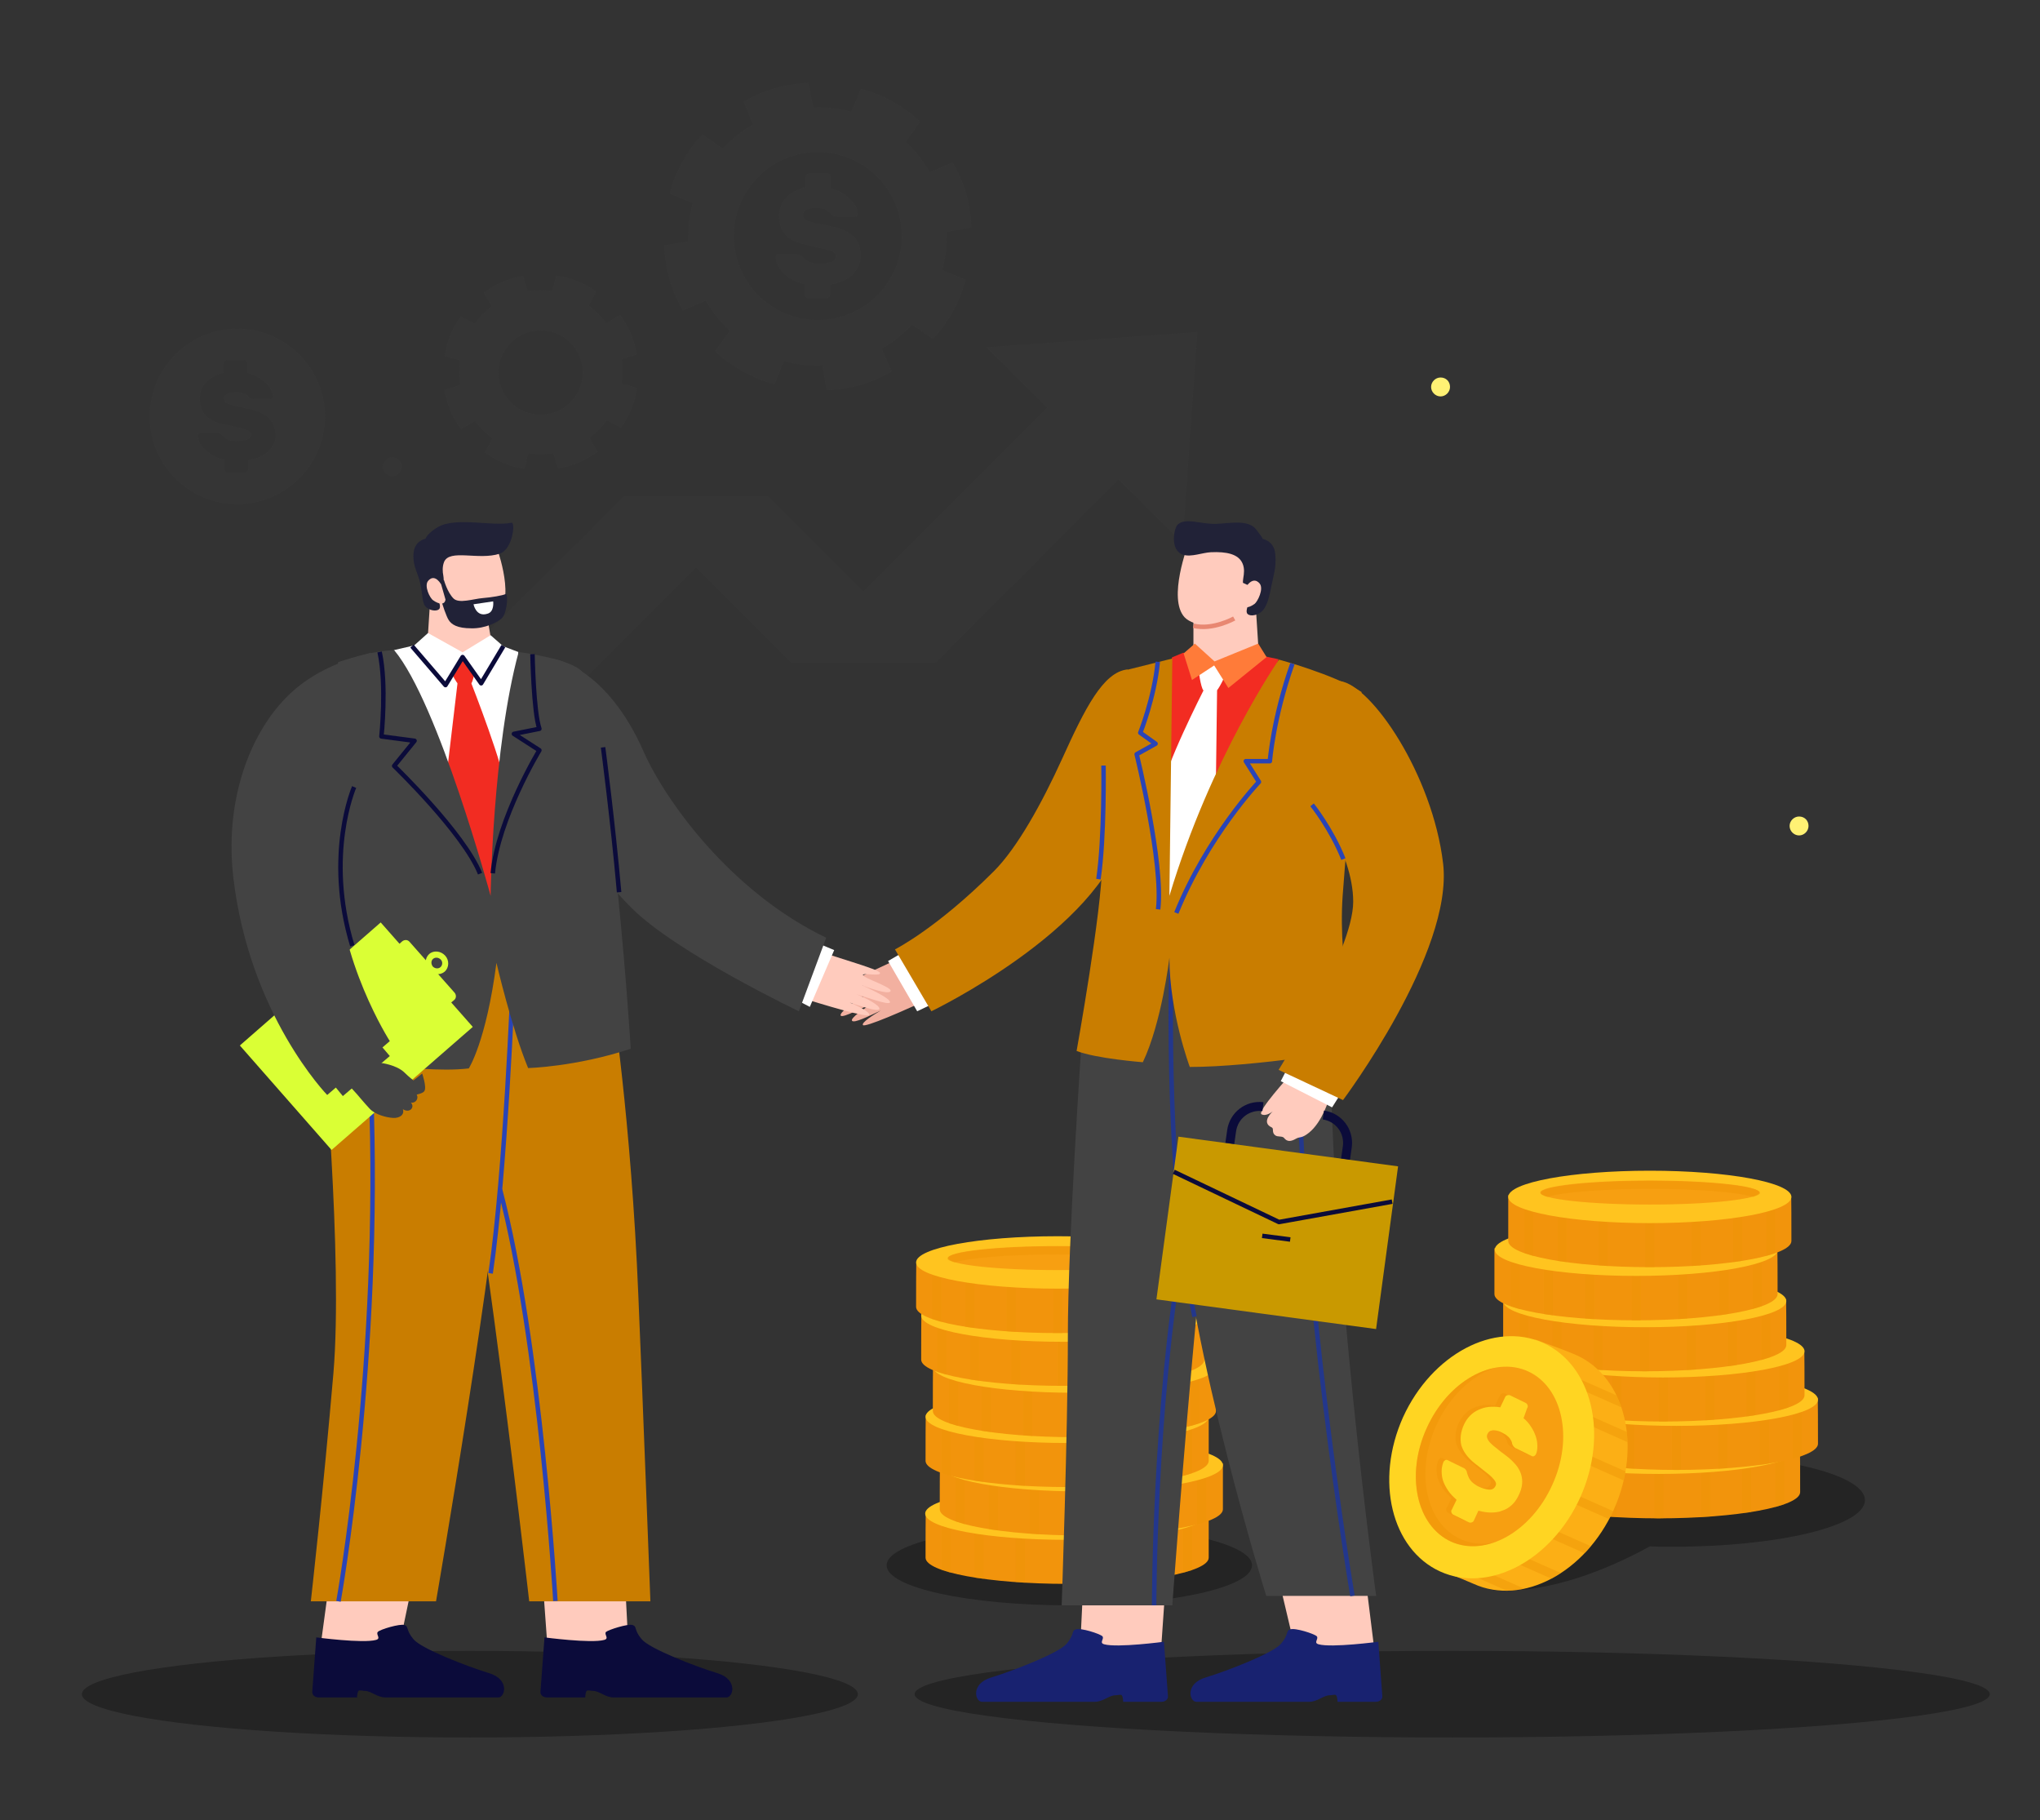 <?xml version="1.0" encoding="utf-8"?>
<!-- Generator: Adobe Illustrator 26.0.1, SVG Export Plug-In . SVG Version: 6.00 Build 0)  -->
<svg version="1.1" xmlns="http://www.w3.org/2000/svg" xmlns:xlink="http://www.w3.org/1999/xlink" x="0px" y="0px"
	 viewBox="0 0 560.5 500" style="enable-background:new 0 0 560.5 500;" xml:space="preserve">
<rect x="0" y="0" width="560.5" height="500" fill="#333333" stroke="none"/>
<style type="text/css">
	.st0{fill:#FFF174;}
	.st1{opacity:0.17;}
	.st2{fill:#434343;}
	.st3{opacity:0.3;}
	.st4{fill:#F2940C;}
	.st5{clip-path:url(#SVGID_00000127019555674087737830000017528659104898754948_);}
	.st6{opacity:0.45;fill:none;stroke:#EF9506;stroke-width:2.464;stroke-linejoin:round;stroke-miterlimit:10;}
	.st7{fill:#FFC41F;}
	.st8{fill:#F79F11;}
	.st9{opacity:0.45;fill:#EF9506;}
	.st10{clip-path:url(#SVGID_00000003104641315933136360000015897669787087650478_);}
	.st11{clip-path:url(#SVGID_00000098901853108923959430000002568563876406880916_);}
	.st12{clip-path:url(#SVGID_00000116958157680156642780000002771651460842173095_);}
	.st13{clip-path:url(#SVGID_00000142857665392128188820000002659055784491236481_);}
	.st14{clip-path:url(#SVGID_00000014602915513059700520000015520617416168724156_);}
	.st15{clip-path:url(#SVGID_00000181769788141239992230000008491888758191803036_);}
	.st16{clip-path:url(#SVGID_00000132088005569796598030000001476693317676147086_);}
	.st17{clip-path:url(#SVGID_00000103241478376388276600000006468197191601248135_);}
	.st18{clip-path:url(#SVGID_00000100370773752370734700000009309764138115125666_);}
	.st19{clip-path:url(#SVGID_00000079474109117419313870000016643670486191911574_);}
	.st20{clip-path:url(#SVGID_00000098205697768932708310000007265849756974076572_);}
	.st21{fill:#FCAF15;}
	.st22{clip-path:url(#SVGID_00000049180926974944383820000001075707231680362167_);}
	.st23{fill:#FFD522;}
	.st24{opacity:0.45;}
	.st25{fill:#EF9506;}
	.st26{fill:#FFCBBD;}
	.st27{fill:#182270;}
	.st28{fill:none;stroke:#23378C;stroke-width:1.232;stroke-linejoin:round;stroke-miterlimit:10;}
	.st29{fill:#212237;}
	.st30{fill:none;stroke:#E88872;stroke-width:1.232;stroke-linejoin:round;stroke-miterlimit:10;}
	.st31{fill:#F2B0A0;}
	.st32{fill:#F22C22;}
	.st33{fill:#FFFFFF;}
	.st34{fill:#C97D00;}
	.st35{fill:#FF7B39;}
	.st36{fill:none;stroke:#2944B7;stroke-width:1.232;stroke-linejoin:round;stroke-miterlimit:10;}
	.st37{fill:#C99900;}
	.st38{fill:none;stroke:#0B0B3A;stroke-width:1.232;stroke-linejoin:round;stroke-miterlimit:10;}
	.st39{fill:none;stroke:#0B0B3A;stroke-width:2.464;stroke-linejoin:round;stroke-miterlimit:10;}
	.st40{fill:#0B0B3A;}
	.st41{fill:#DAFF35;}
</style>
<g id="OBJECTS">
	<g>
		<g>
			<line class="st0" x1="517.7" y1="173.2" x2="517.7" y2="180.6"/>
			<line class="st0" x1="521.4" y1="176.9" x2="514" y2="176.9"/>
		</g>
		<g>
			<line class="st0" x1="59" y1="110" x2="59" y2="117.4"/>
			<line class="st0" x1="62.7" y1="113.7" x2="55.3" y2="113.7"/>
		</g>
		<g>
			<line class="st0" x1="17.5" y1="327" x2="17.5" y2="334.4"/>
			<line class="st0" x1="21.2" y1="330.7" x2="13.8" y2="330.7"/>
		</g>
		<g>
			<line class="st0" x1="322.4" y1="244.1" x2="322.4" y2="251.5"/>
			<line class="st0" x1="326.1" y1="247.8" x2="318.7" y2="247.8"/>
		</g>
		<path class="st0" d="M496.9,226.9c0,1.4-1.2,2.6-2.6,2.6c-1.4,0-2.6-1.2-2.6-2.6c0-1.4,1.2-2.6,2.6-2.6
			C495.8,224.3,496.9,225.4,496.9,226.9z"/>
		<path class="st0" d="M398.4,106.3c0,1.4-1.2,2.6-2.6,2.6c-1.4,0-2.6-1.2-2.6-2.6c0-1.4,1.2-2.6,2.6-2.6
			C397.3,103.7,398.4,104.8,398.4,106.3z"/>
		<path class="st0" d="M365.4,351.1c0,1.4-1.2,2.6-2.6,2.6c-1.4,0-2.6-1.2-2.6-2.6c0-1.4,1.2-2.6,2.6-2.6
			C364.3,348.5,365.4,349.6,365.4,351.1z"/>
		<g>
			<circle class="st0" cx="352.1" cy="239.8" r="15.1"/>
			<g>
				<path class="st0" d="M354,232.4c0.6,0.2,1.2,0.4,1.8,0.7c0.5,0.3,1,0.6,1.3,1c0.4,0.4,0.7,0.7,0.9,1.1c0.2,0.4,0.3,0.8,0.3,1.2
					c0,0.1,0,0.2-0.1,0.3c-0.1,0.1-0.2,0.1-0.3,0.1h-2.8c-0.2,0-0.4,0-0.5-0.1c-0.1-0.1-0.2-0.1-0.4-0.3c0,0-0.1-0.1-0.2-0.2
					c-0.1-0.1-0.2-0.2-0.4-0.3c-0.2-0.1-0.4-0.2-0.6-0.3c-0.3-0.1-0.6-0.1-0.9-0.1c-0.3,0-0.5,0-0.8,0.1c-0.3,0-0.5,0.1-0.7,0.2
					c-0.2,0.1-0.4,0.2-0.5,0.3c-0.1,0.1-0.2,0.3-0.2,0.5c0,0.2,0.1,0.4,0.2,0.5c0.1,0.1,0.4,0.3,0.7,0.4c0.3,0.1,0.7,0.2,1.3,0.4
					c0.5,0.1,1.2,0.3,2,0.4c0.8,0.2,1.5,0.4,2.1,0.6c0.6,0.2,1.1,0.5,1.5,0.9c0.4,0.4,0.7,0.8,0.9,1.3c0.2,0.5,0.3,1.1,0.3,1.8
					c0,0.6-0.1,1.2-0.3,1.7c-0.2,0.5-0.6,0.9-1,1.3c-0.4,0.4-0.9,0.7-1.5,1c-0.6,0.3-1.2,0.4-1.9,0.6v1.5c0,0.2-0.1,0.3-0.2,0.4
					c-0.1,0.1-0.3,0.2-0.4,0.2h-2.8c-0.2,0-0.3-0.1-0.4-0.2c-0.1-0.1-0.2-0.3-0.2-0.4v-1.6c-0.7-0.2-1.3-0.4-1.9-0.7
					c-0.6-0.3-1-0.6-1.4-1c-0.4-0.4-0.7-0.8-0.9-1.2c-0.2-0.4-0.3-0.9-0.3-1.3c0-0.1,0-0.2,0.1-0.3c0.1-0.1,0.2-0.1,0.3-0.1h2.8
					c0.2,0,0.4,0,0.5,0.1c0.1,0.1,0.2,0.1,0.3,0.2c0.1,0.1,0.1,0.2,0.3,0.3c0.1,0.1,0.3,0.3,0.5,0.4c0.2,0.1,0.4,0.3,0.7,0.4
					c0.3,0.1,0.7,0.2,1.1,0.2c0.8,0,1.4-0.1,1.9-0.2c0.5-0.2,0.8-0.5,0.8-0.9c0-0.2-0.1-0.4-0.3-0.5c-0.2-0.1-0.5-0.3-0.8-0.4
					c-0.4-0.1-0.8-0.2-1.4-0.4c-0.6-0.1-1.3-0.3-2.1-0.4c-1.5-0.3-2.6-0.8-3.2-1.6c-0.7-0.7-1-1.7-1-3c0-0.5,0.1-1,0.3-1.5
					c0.2-0.5,0.5-0.9,0.8-1.3c0.4-0.4,0.8-0.7,1.3-1c0.5-0.3,1.1-0.5,1.7-0.7v-1.6c0-0.2,0.1-0.3,0.2-0.4c0.1-0.1,0.3-0.2,0.4-0.2
					h2.8c0.2,0,0.3,0.1,0.4,0.2c0.1,0.1,0.2,0.3,0.2,0.4V232.4z"/>
			</g>
		</g>
		<g class="st1">
			<g>
				<line class="st2" x1="190.8" y1="61.2" x2="190.8" y2="68.6"/>
				<line class="st2" x1="194.5" y1="64.9" x2="187.1" y2="64.9"/>
			</g>
			<path class="st2" d="M110.4,128.2c0,1.4-1.2,2.6-2.6,2.6c-1.4,0-2.6-1.2-2.6-2.6c0-1.4,1.2-2.6,2.6-2.6
				C109.2,125.6,110.4,126.8,110.4,128.2z"/>
			<g>
				<polygon class="st2" points="329,91.2 271,95.4 287.7,112 217.6,182.1 257,182.1 307.3,131.7 324.9,149.2 				"/>
				<polygon class="st2" points="256.8,182.1 211,136.3 171.7,136.3 217.5,182.1 				"/>
				<polygon class="st2" points="171.5,136.3 95.3,212.4 134.7,212.4 210.8,136.3 				"/>
			</g>
			<g>
				<path class="st2" d="M182.5,67.4c0.1,3.2,0.6,6.4,1.5,9.6c0.9,3,2.1,5.7,3.6,8.3l6.3-2.7c1.8,3.1,4,5.9,6.6,8.2l-4,5.7
					c2.3,2.2,4.9,4.1,7.9,5.7c1.1,0.6,2.3,1.2,3.5,1.7c0.3,0.1,0.6,0.3,0.9,0.4c1.3,0.5,2.7,0.9,4,1.3l2.6-6.4
					c0.4,0.1,0.8,0.2,1.2,0.3c0.4,0.1,0.9,0.2,1.3,0.3c2.6,0.5,5.3,0.7,8,0.6l1.2,6.8c3.2-0.1,6.4-0.6,9.6-1.5
					c3-0.9,5.7-2.1,8.3-3.6l-2.7-6.3c3.1-1.8,5.9-4,8.3-6.6l5.7,3.9c2.2-2.3,4.1-4.9,5.7-7.9c1.5-2.7,2.6-5.5,3.3-8.4l-6.4-2.6
					c0.9-3.4,1.3-6.9,1.2-10.5l6.8-1.2c-0.1-3.2-0.6-6.4-1.5-9.6c-0.9-3-2.1-5.7-3.6-8.3l-6.3,2.7c-1.8-3.1-4-5.9-6.6-8.3l3.9-5.6
					c-2.3-2.2-4.9-4.1-7.9-5.7c-2.7-1.5-5.5-2.6-8.4-3.3l-2.6,6.3c-3.4-0.9-6.9-1.4-10.5-1.2l-1.2-6.7c-3.2,0.1-6.4,0.6-9.6,1.5
					c-3,0.9-5.7,2.1-8.3,3.6l2.6,6.3c-3.1,1.8-5.9,4-8.3,6.6l-5.6-3.9c-2.2,2.3-4.1,4.9-5.7,7.9c-1.5,2.7-2.6,5.5-3.3,8.4l6.3,2.6
					c-0.9,3.4-1.3,6.9-1.2,10.5L182.5,67.4z M202.4,70.7c-3.1-11.7,3.5-23.9,15-27.7c12.6-4.2,26.2,3.1,29.6,16
					c3.1,11.7-3.5,23.9-15,27.7C219.3,90.9,205.8,83.6,202.4,70.7z"/>
				<g>
					<path class="st2" d="M228,51.6c1.1,0.3,2.2,0.7,3.1,1.2c0.9,0.5,1.7,1.1,2.4,1.8c0.7,0.6,1.2,1.3,1.6,2
						c0.4,0.7,0.6,1.4,0.6,2.1c0,0.2-0.1,0.4-0.2,0.6c-0.2,0.2-0.3,0.2-0.6,0.2h-5c-0.4,0-0.6-0.1-0.9-0.2c-0.2-0.1-0.4-0.3-0.7-0.5
						c-0.1-0.1-0.2-0.2-0.4-0.4c-0.2-0.2-0.4-0.4-0.7-0.6c-0.3-0.2-0.7-0.4-1.1-0.5c-0.5-0.1-1-0.2-1.7-0.2c-0.5,0-0.9,0-1.4,0.1
						c-0.4,0.1-0.8,0.2-1.2,0.3c-0.3,0.1-0.6,0.3-0.8,0.6c-0.2,0.3-0.3,0.6-0.3,1c0,0.4,0.1,0.7,0.4,1c0.2,0.3,0.6,0.5,1.2,0.7
						c0.6,0.2,1.3,0.4,2.3,0.6c0.9,0.2,2.1,0.4,3.5,0.7c1.4,0.3,2.6,0.6,3.7,1.1c1,0.4,1.9,1,2.6,1.6c0.7,0.6,1.2,1.4,1.6,2.3
						c0.3,0.9,0.5,1.9,0.5,3.1c0,1.1-0.2,2-0.6,2.9c-0.4,0.9-1,1.7-1.7,2.4c-0.7,0.7-1.6,1.3-2.7,1.7c-1,0.5-2.2,0.8-3.4,1v2.7
						c0,0.3-0.1,0.5-0.3,0.7c-0.2,0.2-0.4,0.3-0.7,0.3h-5c-0.3,0-0.5-0.1-0.7-0.3c-0.2-0.2-0.3-0.4-0.3-0.7v-2.8
						c-1.2-0.3-2.3-0.7-3.3-1.2c-1-0.5-1.8-1.1-2.5-1.8c-0.7-0.7-1.2-1.4-1.6-2.2c-0.4-0.8-0.6-1.6-0.6-2.3c0-0.2,0.1-0.4,0.2-0.6
						c0.2-0.2,0.3-0.2,0.6-0.2h5c0.4,0,0.6,0,0.8,0.1c0.2,0.1,0.4,0.2,0.6,0.4c0.1,0.1,0.3,0.3,0.5,0.5c0.2,0.2,0.5,0.5,0.8,0.7
						c0.3,0.2,0.8,0.5,1.3,0.6c0.5,0.2,1.2,0.3,1.9,0.3c1.3,0,2.5-0.1,3.4-0.4c0.9-0.3,1.4-0.8,1.4-1.6c0-0.4-0.2-0.7-0.5-1
						c-0.3-0.3-0.8-0.5-1.5-0.7c-0.7-0.2-1.5-0.4-2.5-0.6c-1-0.2-2.2-0.5-3.6-0.8c-2.6-0.6-4.5-1.5-5.7-2.8
						c-1.2-1.3-1.8-3.1-1.8-5.2c0-0.9,0.2-1.7,0.5-2.6c0.3-0.8,0.8-1.6,1.4-2.3c0.6-0.7,1.4-1.3,2.3-1.8c0.9-0.5,1.9-0.9,3.1-1.2
						v-2.8c0-0.3,0.1-0.5,0.3-0.7c0.2-0.2,0.4-0.3,0.7-0.3h5c0.3,0,0.5,0.1,0.7,0.3c0.2,0.2,0.3,0.4,0.3,0.7V51.6z"/>
				</g>
			</g>
			<path class="st2" d="M65.2,90.3c-13.3,0-24.1,10.8-24.1,24.1c0,13.3,10.8,24.1,24.1,24.1c13.3,0,24.1-10.8,24.1-24.1
				C89.3,101.1,78.5,90.3,65.2,90.3z M75.2,121.9c-0.4,0.8-0.9,1.5-1.5,2.1c-0.7,0.6-1.5,1.1-2.4,1.5c-0.9,0.4-2,0.7-3.1,0.9v2.4
				c0,0.3-0.1,0.5-0.3,0.7c-0.2,0.2-0.4,0.3-0.7,0.3h-4.5c-0.3,0-0.5-0.1-0.7-0.3c-0.2-0.2-0.3-0.4-0.3-0.7v-2.5
				c-1.1-0.3-2.1-0.6-3-1.1c-0.9-0.5-1.6-1-2.3-1.6c-0.6-0.6-1.1-1.2-1.5-1.9c-0.3-0.7-0.5-1.4-0.6-2.1c0-0.2,0.1-0.4,0.2-0.5
				c0.1-0.1,0.3-0.2,0.5-0.2h4.5c0.3,0,0.6,0,0.8,0.1c0.2,0.1,0.4,0.2,0.5,0.4c0.1,0.1,0.2,0.2,0.4,0.4c0.2,0.2,0.4,0.4,0.7,0.6
				c0.3,0.2,0.7,0.4,1.2,0.6c0.5,0.2,1,0.2,1.7,0.2c1.2,0,2.2-0.1,3-0.4c0.8-0.3,1.2-0.7,1.2-1.4c0-0.3-0.1-0.6-0.4-0.9
				c-0.3-0.2-0.7-0.4-1.3-0.6c-0.6-0.2-1.4-0.4-2.3-0.6c-0.9-0.2-2-0.4-3.3-0.7c-2.4-0.5-4.1-1.3-5.2-2.5c-1.1-1.2-1.6-2.8-1.6-4.7
				c0-0.8,0.1-1.6,0.4-2.3c0.3-0.7,0.7-1.4,1.3-2c0.6-0.6,1.2-1.2,2.1-1.6c0.8-0.5,1.7-0.8,2.8-1.1v-2.5c0-0.3,0.1-0.5,0.3-0.7
				c0.2-0.2,0.4-0.3,0.7-0.3h4.5c0.3,0,0.5,0.1,0.7,0.3c0.2,0.2,0.3,0.4,0.3,0.7l0,2.6c1,0.3,2,0.6,2.8,1.1c0.8,0.5,1.6,1,2.2,1.6
				c0.6,0.6,1.1,1.2,1.4,1.8c0.3,0.6,0.5,1.3,0.6,1.9c0,0.2-0.1,0.4-0.2,0.5c-0.1,0.1-0.3,0.2-0.5,0.2h-4.5c-0.3,0-0.6,0-0.8-0.1
				c-0.2-0.1-0.4-0.2-0.6-0.4c-0.1-0.1-0.2-0.2-0.3-0.3c-0.1-0.2-0.4-0.3-0.6-0.5c-0.3-0.2-0.6-0.3-1-0.4c-0.4-0.1-0.9-0.2-1.5-0.2
				c-0.4,0-0.9,0-1.3,0.1c-0.4,0.1-0.8,0.1-1.1,0.3c-0.3,0.1-0.6,0.3-0.8,0.5c-0.2,0.2-0.3,0.5-0.3,0.9c0,0.3,0.1,0.6,0.3,0.9
				c0.2,0.2,0.6,0.4,1.1,0.6c0.5,0.2,1.2,0.4,2,0.6c0.8,0.2,1.9,0.4,3.2,0.7c1.3,0.3,2.4,0.6,3.3,1c0.9,0.4,1.7,0.9,2.4,1.5
				c0.6,0.6,1.1,1.3,1.4,2.1c0.3,0.8,0.5,1.7,0.5,2.8C75.8,120.2,75.6,121.1,75.2,121.9z"/>
			<path class="st2" d="M122.1,107.1c0.3,2,0.9,4,1.7,5.9c0.8,1.8,1.8,3.5,2.9,4.9l3.8-2.2c1.4,1.8,3,3.4,4.8,4.7l-2.1,3.9
				c1.6,1.2,3.4,2.2,5.4,3c0.8,0.3,1.5,0.6,2.3,0.8c0.2,0.1,0.4,0.1,0.6,0.2c0.9,0.2,1.8,0.4,2.6,0.5l1.1-4.3c0.3,0,0.5,0.1,0.8,0.1
				c0.3,0,0.6,0.1,0.9,0.1c1.7,0.1,3.4,0.1,5.1-0.2l1.3,4.2c2-0.3,4-0.9,5.9-1.7c1.8-0.8,3.5-1.8,5-2.9l-2.2-3.8
				c1.8-1.4,3.4-3,4.7-4.8l3.9,2c1.2-1.6,2.2-3.4,3-5.4c0.7-1.8,1.2-3.7,1.4-5.6l-4.2-1.1c0.3-2.2,0.3-4.5,0-6.7l4.2-1.3
				c-0.3-2-0.9-4-1.7-5.9c-0.8-1.8-1.8-3.5-2.9-5l-3.8,2.2c-1.4-1.8-3-3.4-4.8-4.7l2-3.9c-1.6-1.2-3.4-2.2-5.4-3
				c-1.8-0.7-3.7-1.2-5.6-1.4l-1.1,4.2c-2.2-0.3-4.5-0.3-6.7,0l-1.3-4.1c-2,0.3-4,0.9-5.9,1.7c-1.8,0.8-3.5,1.8-4.9,2.9l2.2,3.7
				c-1.8,1.4-3.4,3-4.7,4.8l-3.8-2c-1.2,1.6-2.2,3.4-3,5.4c-0.7,1.8-1.2,3.7-1.4,5.6l4.2,1.1c-0.3,2.2-0.3,4.5,0.1,6.7L122.1,107.1z
				 M137.8,106.6c-2.3-5.6,0.3-12.1,5.8-14.7c6.1-2.9,13.3,0,15.7,6.2c2.2,5.6-0.3,12.1-5.8,14.7
				C147.4,115.6,140.2,112.8,137.8,106.6z"/>
		</g>
		<g>
			<path class="st3" d="M344,430c0,6.1-22.5,11-50.2,11c-27.7,0-50.2-4.9-50.2-11c0-6.1,22.5-11,50.2-11
				C321.5,419,344,423.9,344,430z"/>
			<g>
				<g>
					<path class="st4" d="M254.3,427.9c0,4,17.4,7.2,38.9,7.2c21.5,0,38.9-3.2,38.9-7.2c0-1.3,0-12.6,0-12.6h-77.7
						C254.3,415.3,254.3,423.9,254.3,427.9z"/>
					<g>
						<defs>
							<path id="SVGID_1_" d="M254.3,427.9c0,4,17.4,7.2,38.9,7.2c21.5,0,38.9-3.2,38.9-7.2c0-1.3,0-12.6,0-12.6h-77.7
								C254.3,415.3,254.3,423.9,254.3,427.9z"/>
						</defs>
						<clipPath id="SVGID_00000078727795007657758460000015289393572522411952_">
							<use xlink:href="#SVGID_1_"  style="overflow:visible;"/>
						</clipPath>
						<g style="clip-path:url(#SVGID_00000078727795007657758460000015289393572522411952_);">
							<line class="st6" x1="326.3" y1="415.8" x2="326.3" y2="437.3"/>
							<line class="st6" x1="317.3" y1="417.9" x2="317.3" y2="439.4"/>
							<line class="st6" x1="305.9" y1="417.9" x2="305.9" y2="439.4"/>
							<line class="st6" x1="259.9" y1="415.8" x2="259.9" y2="437.3"/>
							<line class="st6" x1="269" y1="417.9" x2="269" y2="439.4"/>
							<line class="st6" x1="280.3" y1="417.9" x2="280.3" y2="439.4"/>
							<line class="st6" x1="293.1" y1="417.4" x2="293.1" y2="438.9"/>
						</g>
					</g>
					<ellipse class="st7" cx="293.1" cy="415.8" rx="38.9" ry="7.2"/>
					<ellipse class="st8" cx="293.1" cy="414.6" rx="30.1" ry="3.3"/>
					<path class="st9" d="M321.4,415.7c-4.2-1.3-15.3-2.2-28.3-2.2c-13,0-24,0.9-28.3,2.2c-1.2-0.4-1.9-0.7-1.9-1.1
						c0-1.8,13.5-3.3,30.1-3.3c16.6,0,30.1,1.5,30.1,3.3C323.2,415,322.6,415.4,321.4,415.7z"/>
				</g>
				<g>
					<path class="st4" d="M258.2,414.6c0,4,17.4,7.2,38.9,7.2c21.5,0,38.9-3.2,38.9-7.2c0-1.3,0-12.6,0-12.6h-77.7
						C258.2,402,258.2,410.6,258.2,414.6z"/>
					<g>
						<defs>
							<path id="SVGID_00000157265893501462418640000018100736775983260299_" d="M258.2,414.6c0,4,17.4,7.2,38.9,7.2
								c21.5,0,38.9-3.2,38.9-7.2c0-1.3,0-12.6,0-12.6h-77.7C258.2,402,258.2,410.6,258.2,414.6z"/>
						</defs>
						<clipPath id="SVGID_00000164484602385892681860000005562221121383997324_">
							<use xlink:href="#SVGID_00000157265893501462418640000018100736775983260299_"  style="overflow:visible;"/>
						</clipPath>
						<g style="clip-path:url(#SVGID_00000164484602385892681860000005562221121383997324_);">
							<line class="st6" x1="330.2" y1="402.5" x2="330.2" y2="424"/>
							<line class="st6" x1="321.2" y1="404.6" x2="321.2" y2="426.1"/>
							<line class="st6" x1="309.8" y1="404.6" x2="309.8" y2="426.1"/>
							<line class="st6" x1="263.8" y1="402.5" x2="263.8" y2="424"/>
							<line class="st6" x1="272.9" y1="404.6" x2="272.9" y2="426.1"/>
							<line class="st6" x1="284.2" y1="404.6" x2="284.2" y2="426.1"/>
							<line class="st6" x1="297" y1="404.1" x2="297" y2="425.6"/>
						</g>
					</g>
					<path class="st7" d="M258.2,402.5c0,4,17.4,7.2,38.9,7.2c21.5,0,38.9-3.2,38.9-7.2c0-4-17.4-7.2-38.9-7.2
						C275.6,395.3,258.2,398.5,258.2,402.5z"/>
					<ellipse class="st8" cx="297" cy="401.3" rx="30.1" ry="3.3"/>
					<path class="st9" d="M325.3,402.5c-4.2-1.3-15.3-2.2-28.3-2.2c-13,0-24,0.9-28.3,2.2c-1.2-0.4-1.9-0.7-1.9-1.1
						c0-1.8,13.5-3.3,30.1-3.3c16.6,0,30.1,1.5,30.1,3.3C327.1,401.7,326.5,402.1,325.3,402.5z"/>
				</g>
				<g>
					<path class="st4" d="M254.3,401.3c0,4,17.4,7.2,38.9,7.2c21.5,0,38.9-3.2,38.9-7.2c0-1.3,0-12.6,0-12.6h-77.7
						C254.3,388.7,254.3,397.4,254.3,401.3z"/>
					<g>
						<defs>
							<path id="SVGID_00000044178213765395977450000006597958441413019523_" d="M254.3,401.3c0,4,17.4,7.2,38.9,7.2
								c21.5,0,38.9-3.2,38.9-7.2c0-1.3,0-12.6,0-12.6h-77.7C254.3,388.7,254.3,397.4,254.3,401.3z"/>
						</defs>
						<clipPath id="SVGID_00000114773404616092687940000017634766606658027399_">
							<use xlink:href="#SVGID_00000044178213765395977450000006597958441413019523_"  style="overflow:visible;"/>
						</clipPath>
						<g style="clip-path:url(#SVGID_00000114773404616092687940000017634766606658027399_);">
							<line class="st6" x1="326.3" y1="389.2" x2="326.3" y2="410.7"/>
							<line class="st6" x1="317.3" y1="391.4" x2="317.3" y2="412.9"/>
							<line class="st6" x1="305.9" y1="391.4" x2="305.9" y2="412.9"/>
							<line class="st6" x1="259.9" y1="389.2" x2="259.9" y2="410.7"/>
							<line class="st6" x1="269" y1="391.4" x2="269" y2="412.9"/>
							<line class="st6" x1="280.3" y1="391.4" x2="280.3" y2="412.9"/>
							<line class="st6" x1="293.1" y1="390.9" x2="293.1" y2="412.4"/>
						</g>
					</g>
					<path class="st7" d="M254.3,389.2c0,4,17.4,7.2,38.9,7.2c21.5,0,38.9-3.2,38.9-7.2s-17.4-7.2-38.9-7.2
						C271.7,382,254.3,385.2,254.3,389.2z"/>
					<path class="st8" d="M263,388c0,1.8,13.5,3.3,30.1,3.3c16.6,0,30.1-1.5,30.1-3.3c0-1.8-13.5-3.3-30.1-3.3
						C276.5,384.7,263,386.2,263,388z"/>
					<path class="st9" d="M321.4,389.2c-4.2-1.3-15.3-2.2-28.3-2.2c-13,0-24,0.9-28.3,2.2c-1.2-0.4-1.9-0.7-1.9-1.1
						c0-1.8,13.5-3.3,30.1-3.3c16.6,0,30.1,1.5,30.1,3.3C323.2,388.4,322.6,388.8,321.4,389.2z"/>
				</g>
				<g>
					<path class="st4" d="M256.3,387.6c0,4,17.4,7.2,38.9,7.2s38.9-3.2,38.9-7.2c0-1.3,0-12.6,0-12.6h-77.7
						C256.3,374.9,256.3,383.6,256.3,387.6z"/>
					<g>
						<defs>
							<path id="SVGID_00000089540318605780768380000003589778507540618393_" d="M256.3,387.6c0,4,17.4,7.2,38.9,7.2
								s38.9-3.2,38.9-7.2c0-1.3,0-12.6,0-12.6h-77.7C256.3,374.9,256.3,383.6,256.3,387.6z"/>
						</defs>
						<clipPath id="SVGID_00000154403593500430816890000001602143253970100132_">
							<use xlink:href="#SVGID_00000089540318605780768380000003589778507540618393_"  style="overflow:visible;"/>
						</clipPath>
						<g style="clip-path:url(#SVGID_00000154403593500430816890000001602143253970100132_);">
							<line class="st6" x1="328.4" y1="375.4" x2="328.4" y2="396.9"/>
							<line class="st6" x1="319.3" y1="377.6" x2="319.3" y2="399.1"/>
							<line class="st6" x1="308" y1="377.6" x2="308" y2="399.1"/>
							<line class="st6" x1="262" y1="375.4" x2="262" y2="396.9"/>
							<line class="st6" x1="271" y1="377.6" x2="271" y2="399.1"/>
							<line class="st6" x1="282.4" y1="377.6" x2="282.4" y2="399.1"/>
							<line class="st6" x1="295.2" y1="377.1" x2="295.2" y2="398.6"/>
						</g>
					</g>
					<path class="st7" d="M256.3,375.4c0,4,17.4,7.2,38.9,7.2s38.9-3.2,38.9-7.2c0-4-17.4-7.2-38.9-7.2S256.3,371.4,256.3,375.4z"/>
					<path class="st8" d="M265.1,374.2c0,1.8,13.5,3.3,30.1,3.3c16.6,0,30.1-1.5,30.1-3.3c0-1.8-13.5-3.3-30.1-3.3
						C278.5,370.9,265.1,372.4,265.1,374.2z"/>
					<path class="st9" d="M323.4,375.4c-4.2-1.3-15.3-2.2-28.3-2.2c-13,0-24,0.9-28.3,2.2c-1.2-0.4-1.9-0.7-1.9-1.1
						c0-1.8,13.5-3.3,30.1-3.3c16.6,0,30.1,1.5,30.1,3.3C325.3,374.6,324.6,375,323.4,375.4z"/>
				</g>
				<g>
					<path class="st4" d="M253.1,373.5c0,4,17.4,7.2,38.9,7.2c21.5,0,38.9-3.2,38.9-7.2c0-1.3,0-12.6,0-12.6h-77.7
						C253.1,360.9,253.1,369.5,253.1,373.5z"/>
					<g>
						<defs>
							<path id="SVGID_00000024003257953723906820000005936319921420244127_" d="M253.1,373.5c0,4,17.4,7.2,38.9,7.2
								c21.5,0,38.9-3.2,38.9-7.2c0-1.3,0-12.6,0-12.6h-77.7C253.1,360.9,253.1,369.5,253.1,373.5z"/>
						</defs>
						<clipPath id="SVGID_00000089543667082219062180000017252926498381893046_">
							<use xlink:href="#SVGID_00000024003257953723906820000005936319921420244127_"  style="overflow:visible;"/>
						</clipPath>
						<g style="clip-path:url(#SVGID_00000089543667082219062180000017252926498381893046_);">
							<line class="st6" x1="325.1" y1="361.4" x2="325.1" y2="382.9"/>
							<line class="st6" x1="316.1" y1="363.5" x2="316.1" y2="385"/>
							<line class="st6" x1="304.7" y1="363.5" x2="304.7" y2="385"/>
							<line class="st6" x1="258.8" y1="361.4" x2="258.8" y2="382.9"/>
							<line class="st6" x1="267.8" y1="363.5" x2="267.8" y2="385"/>
							<line class="st6" x1="279.1" y1="363.5" x2="279.1" y2="385"/>
							<line class="st6" x1="291.9" y1="363" x2="291.9" y2="384.5"/>
						</g>
					</g>
					<path class="st7" d="M253.1,361.4c0,4,17.4,7.2,38.9,7.2c21.5,0,38.9-3.2,38.9-7.2c0-4-17.4-7.2-38.9-7.2
						C270.5,354.1,253.1,357.4,253.1,361.4z"/>
					<path class="st8" d="M261.8,360.2c0,1.8,13.5,3.3,30.1,3.3c16.6,0,30.1-1.5,30.1-3.3c0-1.8-13.5-3.3-30.1-3.3
						C275.3,356.9,261.8,358.3,261.8,360.2z"/>
					<path class="st9" d="M320.2,361.3c-4.2-1.3-15.3-2.2-28.3-2.2c-13,0-24,0.9-28.3,2.2c-1.2-0.4-1.9-0.7-1.9-1.1
						c0-1.8,13.5-3.3,30.1-3.3c16.6,0,30.1,1.5,30.1,3.3C322.1,360.6,321.4,361,320.2,361.3z"/>
				</g>
				<g>
					<path class="st4" d="M251.7,359c0,4,17.4,7.2,38.9,7.2c21.5,0,38.9-3.2,38.9-7.2c0-1.3,0-12.6,0-12.6h-77.7
						C251.7,346.3,251.7,355,251.7,359z"/>
					<g>
						<defs>
							<path id="SVGID_00000047022136059891486100000017749963214021059244_" d="M251.7,359c0,4,17.4,7.2,38.9,7.2
								c21.5,0,38.9-3.2,38.9-7.2c0-1.3,0-12.6,0-12.6h-77.7C251.7,346.3,251.7,355,251.7,359z"/>
						</defs>
						<clipPath id="SVGID_00000021117576716290499370000001966932776822734979_">
							<use xlink:href="#SVGID_00000047022136059891486100000017749963214021059244_"  style="overflow:visible;"/>
						</clipPath>
						<g style="clip-path:url(#SVGID_00000021117576716290499370000001966932776822734979_);">
							<line class="st6" x1="323.8" y1="346.8" x2="323.8" y2="368.3"/>
							<line class="st6" x1="314.7" y1="349" x2="314.7" y2="370.5"/>
							<line class="st6" x1="303.4" y1="349" x2="303.4" y2="370.5"/>
							<line class="st6" x1="257.4" y1="346.8" x2="257.4" y2="368.3"/>
							<line class="st6" x1="266.4" y1="349" x2="266.4" y2="370.5"/>
							<line class="st6" x1="277.8" y1="349" x2="277.8" y2="370.5"/>
							<line class="st6" x1="290.6" y1="348.5" x2="290.6" y2="370"/>
						</g>
					</g>
					<path class="st7" d="M251.7,346.8c0,4,17.4,7.2,38.9,7.2c21.5,0,38.9-3.2,38.9-7.2s-17.4-7.2-38.9-7.2
						C269.1,339.6,251.7,342.8,251.7,346.8z"/>
					<ellipse class="st8" cx="290.6" cy="345.6" rx="30.1" ry="3.3"/>
					<path class="st9" d="M318.8,346.8c-4.2-1.3-15.3-2.2-28.3-2.2c-13,0-24,0.9-28.3,2.2c-1.2-0.4-1.9-0.7-1.9-1.1
						c0-1.8,13.5-3.3,30.1-3.3c16.6,0,30.1,1.5,30.1,3.3C320.7,346,320,346.4,318.8,346.8z"/>
				</g>
			</g>
		</g>
		<g>
			<path class="st3" d="M420.9,420.8c-8.9-2.3-14.3-5.4-14.3-8.7c0-7.1,23.7-12.8,52.9-12.8c29.2,0,52.9,5.7,52.9,12.8
				c0,7.1-23.7,12.8-52.9,12.8c-2.1,0-4.2,0-6.2-0.1C445.1,429.3,429,437,413,437C401.3,437,409.8,428.8,420.9,420.8z"/>
			<g>
				<g>
					<path class="st4" d="M494.6,409.9c0,4-17.4,7.2-38.9,7.2c-21.5,0-38.9-3.2-38.9-7.2c0-1.3,0-12.6,0-12.6h77.7
						C494.6,397.2,494.6,405.9,494.6,409.9z"/>
					<g>
						<defs>
							<path id="SVGID_00000013161895318931740080000018234898875582752957_" d="M494.6,409.9c0,4-17.4,7.2-38.9,7.2
								c-21.5,0-38.9-3.2-38.9-7.2c0-1.3,0-12.6,0-12.6h77.7C494.6,397.2,494.6,405.9,494.6,409.9z"/>
						</defs>
						<clipPath id="SVGID_00000164499073496913268970000018242907895013051839_">
							<use xlink:href="#SVGID_00000013161895318931740080000018234898875582752957_"  style="overflow:visible;"/>
						</clipPath>
						<g style="clip-path:url(#SVGID_00000164499073496913268970000018242907895013051839_);">
							<line class="st6" x1="422.6" y1="397.7" x2="422.6" y2="419.2"/>
							<line class="st6" x1="431.6" y1="399.9" x2="431.6" y2="421.4"/>
							<line class="st6" x1="443" y1="399.9" x2="443" y2="421.4"/>
							<line class="st6" x1="489" y1="397.7" x2="489" y2="419.2"/>
							<line class="st6" x1="479.9" y1="399.9" x2="479.9" y2="421.4"/>
							<line class="st6" x1="468.6" y1="399.9" x2="468.6" y2="421.4"/>
							<line class="st6" x1="455.8" y1="399.4" x2="455.8" y2="420.9"/>
						</g>
					</g>
					<path class="st7" d="M494.6,397.7c0,4-17.4,7.2-38.9,7.2c-21.5,0-38.9-3.2-38.9-7.2c0-4,17.4-7.2,38.9-7.2
						C477.3,390.5,494.6,393.8,494.6,397.7z"/>
					<path class="st8" d="M485.9,396.6c0,1.8-13.5,3.3-30.1,3.3c-16.6,0-30.1-1.5-30.1-3.3c0-1.8,13.5-3.3,30.1-3.3
						C472.4,393.2,485.9,394.7,485.9,396.6z"/>
					<path class="st9" d="M427.5,397.7c4.2-1.3,15.3-2.2,28.3-2.2c13,0,24,0.9,28.3,2.2c1.2-0.4,1.9-0.7,1.9-1.1
						c0-1.8-13.5-3.3-30.1-3.3c-16.6,0-30.1,1.5-30.1,3.3C425.7,397,426.3,397.3,427.5,397.7z"/>
				</g>
				<g>
					<path class="st4" d="M499.5,396.6c0,4-17.4,7.2-38.9,7.2c-21.5,0-38.9-3.2-38.9-7.2c0-1.3,0-12.6,0-12.6h77.7
						C499.5,384,499.5,392.6,499.5,396.6z"/>
					<g>
						<defs>
							<path id="SVGID_00000127038528266263851940000003655126738740536969_" d="M499.5,396.6c0,4-17.4,7.2-38.9,7.2
								c-21.5,0-38.9-3.2-38.9-7.2c0-1.3,0-12.6,0-12.6h77.7C499.5,384,499.5,392.6,499.5,396.6z"/>
						</defs>
						<clipPath id="SVGID_00000154426242532693678520000015434929131673168560_">
							<use xlink:href="#SVGID_00000127038528266263851940000003655126738740536969_"  style="overflow:visible;"/>
						</clipPath>
						<g style="clip-path:url(#SVGID_00000154426242532693678520000015434929131673168560_);">
							<line class="st6" x1="427.5" y1="384.5" x2="427.5" y2="406"/>
							<line class="st6" x1="436.5" y1="386.6" x2="436.5" y2="408.1"/>
							<line class="st6" x1="447.8" y1="386.6" x2="447.8" y2="408.1"/>
							<line class="st6" x1="493.8" y1="384.5" x2="493.8" y2="406"/>
							<line class="st6" x1="484.8" y1="386.6" x2="484.8" y2="408.1"/>
							<line class="st6" x1="473.4" y1="386.6" x2="473.4" y2="408.1"/>
							<line class="st6" x1="460.6" y1="386.1" x2="460.6" y2="407.6"/>
						</g>
					</g>
					<path class="st7" d="M499.5,384.5c0,4-17.4,7.2-38.9,7.2c-21.5,0-38.9-3.2-38.9-7.2c0-4,17.4-7.2,38.9-7.2
						C482.1,377.2,499.5,380.5,499.5,384.5z"/>
					<path class="st8" d="M490.8,383.3c0,1.8-13.5,3.3-30.1,3.3c-16.6,0-30.1-1.5-30.1-3.3c0-1.8,13.5-3.3,30.1-3.3
						C477.3,380,490.8,381.4,490.8,383.3z"/>
					<path class="st9" d="M432.4,384.4c4.2-1.3,15.3-2.2,28.3-2.2c13,0,24,0.9,28.3,2.2c1.2-0.4,1.9-0.7,1.9-1.1
						c0-1.8-13.5-3.3-30.1-3.3c-16.6,0-30.1,1.5-30.1,3.3C430.5,383.7,431.2,384.1,432.4,384.4z"/>
				</g>
				<g>
					<path class="st4" d="M495.8,383.3c0,4-17.4,7.2-38.9,7.2c-21.5,0-38.9-3.2-38.9-7.2c0-1.3,0-12.6,0-12.6h77.7
						C495.8,370.7,495.8,379.3,495.8,383.3z"/>
					<g>
						<defs>
							<path id="SVGID_00000084521987741248103530000007967091338329653381_" d="M495.8,383.3c0,4-17.4,7.2-38.9,7.2
								c-21.5,0-38.9-3.2-38.9-7.2c0-1.3,0-12.6,0-12.6h77.7C495.8,370.7,495.8,379.3,495.8,383.3z"/>
						</defs>
						<clipPath id="SVGID_00000094592050034714012820000000763475816809029523_">
							<use xlink:href="#SVGID_00000084521987741248103530000007967091338329653381_"  style="overflow:visible;"/>
						</clipPath>
						<g style="clip-path:url(#SVGID_00000094592050034714012820000000763475816809029523_);">
							<line class="st6" x1="423.8" y1="371.2" x2="423.8" y2="392.7"/>
							<line class="st6" x1="432.8" y1="373.3" x2="432.8" y2="394.8"/>
							<line class="st6" x1="444.2" y1="373.3" x2="444.2" y2="394.8"/>
							<line class="st6" x1="490.1" y1="371.2" x2="490.1" y2="392.7"/>
							<line class="st6" x1="481.1" y1="373.3" x2="481.1" y2="394.8"/>
							<line class="st6" x1="469.8" y1="373.3" x2="469.8" y2="394.8"/>
							<line class="st6" x1="457" y1="372.8" x2="457" y2="394.3"/>
						</g>
					</g>
					<path class="st7" d="M495.8,371.2c0,4-17.4,7.2-38.9,7.2c-21.5,0-38.9-3.2-38.9-7.2c0-4,17.4-7.2,38.9-7.2
						C478.4,364,495.8,367.2,495.8,371.2z"/>
					<ellipse class="st8" cx="457" cy="370" rx="30.1" ry="3.3"/>
					<path class="st9" d="M428.7,371.1c4.2-1.3,15.3-2.2,28.3-2.2c13,0,24,0.9,28.3,2.2c1.2-0.4,1.9-0.7,1.9-1.1
						c0-1.8-13.5-3.3-30.1-3.3c-16.6,0-30.1,1.5-30.1,3.3C426.8,370.4,427.5,370.8,428.7,371.1z"/>
				</g>
				<g>
					<path class="st4" d="M490.8,369.5c0,4-17.4,7.2-38.9,7.2c-21.5,0-38.9-3.2-38.9-7.2c0-1.3,0-12.6,0-12.6h77.7
						C490.8,356.9,490.8,365.5,490.8,369.5z"/>
					<g>
						<defs>
							<path id="SVGID_00000171699015323251223730000009986470029020256150_" d="M490.8,369.5c0,4-17.4,7.2-38.9,7.2
								c-21.5,0-38.9-3.2-38.9-7.2c0-1.3,0-12.6,0-12.6h77.7C490.8,356.9,490.8,365.5,490.8,369.5z"/>
						</defs>
						<clipPath id="SVGID_00000031908628831557324750000001344627048165990532_">
							<use xlink:href="#SVGID_00000171699015323251223730000009986470029020256150_"  style="overflow:visible;"/>
						</clipPath>
						<g style="clip-path:url(#SVGID_00000031908628831557324750000001344627048165990532_);">
							<line class="st6" x1="418.7" y1="357.4" x2="418.7" y2="378.9"/>
							<line class="st6" x1="427.8" y1="359.5" x2="427.8" y2="381"/>
							<line class="st6" x1="439.1" y1="359.5" x2="439.1" y2="381"/>
							<line class="st6" x1="485.1" y1="357.4" x2="485.1" y2="378.9"/>
							<line class="st6" x1="476" y1="359.5" x2="476" y2="381"/>
							<line class="st6" x1="464.7" y1="359.5" x2="464.7" y2="381"/>
							<line class="st6" x1="451.9" y1="359" x2="451.9" y2="380.5"/>
						</g>
					</g>
					<path class="st7" d="M490.8,357.4c0,4-17.4,7.2-38.9,7.2c-21.5,0-38.9-3.2-38.9-7.2c0-4,17.4-7.2,38.9-7.2
						C473.4,350.2,490.8,353.4,490.8,357.4z"/>
					<path class="st8" d="M482,356.2c0,1.8-13.5,3.3-30.1,3.3c-16.6,0-30.1-1.5-30.1-3.3c0-1.8,13.5-3.3,30.1-3.3
						C468.5,352.9,482,354.4,482,356.2z"/>
					<path class="st9" d="M423.6,357.3c4.2-1.3,15.3-2.2,28.3-2.2c13,0,24,0.9,28.3,2.2c1.2-0.4,1.9-0.7,1.9-1.1
						c0-1.8-13.5-3.3-30.1-3.3c-16.6,0-30.1,1.5-30.1,3.3C421.8,356.6,422.4,357,423.6,357.3z"/>
				</g>
				<g>
					<path class="st4" d="M488.4,355.5c0,4-17.4,7.2-38.9,7.2c-21.5,0-38.9-3.2-38.9-7.2c0-1.3,0-12.6,0-12.6h77.7
						C488.4,342.8,488.4,351.5,488.4,355.5z"/>
					<g>
						<defs>
							<path id="SVGID_00000003799908990303774770000016346809734103768196_" d="M488.4,355.5c0,4-17.4,7.2-38.9,7.2
								c-21.5,0-38.9-3.2-38.9-7.2c0-1.3,0-12.6,0-12.6h77.7C488.4,342.8,488.4,351.5,488.4,355.5z"/>
						</defs>
						<clipPath id="SVGID_00000102529017006480978680000011971695916635859345_">
							<use xlink:href="#SVGID_00000003799908990303774770000016346809734103768196_"  style="overflow:visible;"/>
						</clipPath>
						<g style="clip-path:url(#SVGID_00000102529017006480978680000011971695916635859345_);">
							<line class="st6" x1="416.4" y1="343.3" x2="416.4" y2="364.8"/>
							<line class="st6" x1="425.4" y1="345.5" x2="425.4" y2="367"/>
							<line class="st6" x1="436.8" y1="345.5" x2="436.8" y2="367"/>
							<line class="st6" x1="482.8" y1="343.3" x2="482.8" y2="364.8"/>
							<line class="st6" x1="473.7" y1="345.5" x2="473.7" y2="367"/>
							<line class="st6" x1="462.4" y1="345.5" x2="462.4" y2="367"/>
							<line class="st6" x1="449.6" y1="345" x2="449.6" y2="366.5"/>
						</g>
					</g>
					<ellipse class="st7" cx="449.6" cy="343.3" rx="38.9" ry="7.2"/>
					<path class="st8" d="M479.7,342.1c0,1.8-13.5,3.3-30.1,3.3c-16.6,0-30.1-1.5-30.1-3.3c0-1.8,13.5-3.3,30.1-3.3
						C466.2,338.8,479.7,340.3,479.7,342.1z"/>
					<path class="st9" d="M421.3,343.3c4.2-1.3,15.3-2.2,28.3-2.2c13,0,24,0.9,28.3,2.2c1.2-0.4,1.9-0.7,1.9-1.1
						c0-1.8-13.5-3.3-30.1-3.3c-16.6,0-30.1,1.5-30.1,3.3C419.5,342.6,420.1,342.9,421.3,343.3z"/>
				</g>
				<g>
					<path class="st4" d="M492.2,340.9c0,4-17.4,7.2-38.9,7.2s-38.9-3.2-38.9-7.2c0-1.3,0-12.6,0-12.6h77.7
						C492.2,328.3,492.2,336.9,492.2,340.9z"/>
					<g>
						<defs>
							<path id="SVGID_00000012461305888818500140000010738683071134466488_" d="M492.2,340.9c0,4-17.4,7.2-38.9,7.2
								s-38.9-3.2-38.9-7.2c0-1.3,0-12.6,0-12.6h77.7C492.2,328.3,492.2,336.9,492.2,340.9z"/>
						</defs>
						<clipPath id="SVGID_00000117655166036468660150000017843292103489183879_">
							<use xlink:href="#SVGID_00000012461305888818500140000010738683071134466488_"  style="overflow:visible;"/>
						</clipPath>
						<g style="clip-path:url(#SVGID_00000117655166036468660150000017843292103489183879_);">
							<line class="st6" x1="420.1" y1="328.8" x2="420.1" y2="350.3"/>
							<line class="st6" x1="429.2" y1="330.9" x2="429.2" y2="352.4"/>
							<line class="st6" x1="440.5" y1="330.9" x2="440.5" y2="352.4"/>
							<line class="st6" x1="486.5" y1="328.8" x2="486.5" y2="350.3"/>
							<line class="st6" x1="477.5" y1="330.9" x2="477.5" y2="352.4"/>
							<line class="st6" x1="466.1" y1="330.9" x2="466.1" y2="352.4"/>
							<line class="st6" x1="453.3" y1="330.4" x2="453.3" y2="351.9"/>
						</g>
					</g>
					<ellipse class="st7" cx="453.3" cy="328.8" rx="38.9" ry="7.2"/>
					<path class="st8" d="M483.4,327.6c0,1.8-13.5,3.3-30.1,3.3c-16.6,0-30.1-1.5-30.1-3.3c0-1.8,13.5-3.3,30.1-3.3
						C470,324.3,483.4,325.8,483.4,327.6z"/>
					<path class="st9" d="M425.1,328.8c4.2-1.3,15.3-2.2,28.3-2.2s24,0.9,28.3,2.2c1.2-0.4,1.9-0.7,1.9-1.1c0-1.8-13.5-3.3-30.1-3.3
						c-16.6,0-30.1,1.5-30.1,3.3C423.2,328,423.9,328.4,425.1,328.8z"/>
				</g>
			</g>
			<g>
				<g>
					<path class="st21" d="M433.2,372.3c13.4,6.1,18,25,10.2,42.4c-7.8,17.3-25.1,26.5-38.5,20.4c-3.1-1.4-11-4.4-11-4.4
						s-5.2-24.7,0.8-38c6.2-13.7,27.2-24.7,27.2-24.7S430.3,371,433.2,372.3z"/>
				</g>
				<g>
					<defs>
						<path id="SVGID_00000175295714755904296400000018007272960821597363_" d="M433.2,372.3c13.4,6.1,18,25,10.2,42.4
							c-7.8,17.3-25.1,26.5-38.5,20.4c-3.1-1.4-11-4.4-11-4.4s-5.2-24.7,0.8-38c6.2-13.7,27.2-24.7,27.2-24.7S430.3,371,433.2,372.3
							z"/>
					</defs>
					<clipPath id="SVGID_00000183216011872984455720000002175273103499953027_">
						<use xlink:href="#SVGID_00000175295714755904296400000018007272960821597363_"  style="overflow:visible;"/>
					</clipPath>
					<g style="clip-path:url(#SVGID_00000183216011872984455720000002175273103499953027_);">
						<line class="st6" x1="384.1" y1="422.4" x2="429.7" y2="442.6"/>
						<line class="st6" x1="391.9" y1="417.1" x2="437.5" y2="437.3"/>
						<line class="st6" x1="396" y1="407.9" x2="441.6" y2="428.1"/>
						<line class="st6" x1="408" y1="368.7" x2="453.5" y2="388.8"/>
						<line class="st6" x1="409.3" y1="378" x2="454.8" y2="398.2"/>
						<line class="st6" x1="405.2" y1="387.2" x2="450.8" y2="407.4"/>
						<line class="st6" x1="399.6" y1="397.1" x2="445.1" y2="417.3"/>
					</g>
				</g>
				<g>
					<path class="st23" d="M424,368.9c13.4,6.1,18,25,10.2,42.4c-7.8,17.3-25.1,26.5-38.5,20.4c-13.4-6.1-18-25-10.2-42.4
						C393.4,372,410.6,362.9,424,368.9z"/>
				</g>
				<g>
					<path class="st8" d="M419.8,376.7c9.5,4.3,12.6,18.3,6.7,31.2c-5.8,12.9-18.3,19.9-27.8,15.6c-9.5-4.3-12.6-18.3-6.7-31.2
						C397.8,379.4,410.3,372.4,419.8,376.7z"/>
				</g>
				<path class="st9" d="M392,392.3c4.1-9,11.3-15.1,18.6-16.5c-6.4,2.2-12.4,7.9-16,15.8c-5.8,12.9-2.8,26.9,6.7,31.2
					c2.9,1.3,6.1,1.6,9.2,0.9c-4,1.4-8.1,1.4-11.8-0.2C389.2,419.1,386.2,405.2,392,392.3z"/>
				<g class="st24">
					<path class="st25" d="M417.2,389.1c0.9,0.7,1.6,1.6,2.1,2.4c0.6,0.9,1,1.8,1.3,2.7c0.3,0.9,0.4,1.8,0.4,2.6
						c0,0.8-0.1,1.6-0.4,2.2c-0.1,0.2-0.3,0.4-0.5,0.5c-0.2,0.1-0.4,0.1-0.6,0l-4.3-2.1c-0.3-0.1-0.5-0.3-0.7-0.5
						c-0.1-0.2-0.3-0.4-0.4-0.7c0-0.1-0.1-0.3-0.1-0.5c-0.1-0.2-0.2-0.5-0.4-0.8c-0.2-0.3-0.4-0.6-0.8-0.9c-0.3-0.3-0.8-0.6-1.4-0.9
						c-0.4-0.2-0.8-0.4-1.2-0.5c-0.4-0.1-0.8-0.2-1.2-0.2c-0.4,0-0.7,0.1-1,0.2c-0.3,0.2-0.5,0.4-0.7,0.8c-0.2,0.4-0.2,0.7-0.1,1.1
						c0.1,0.3,0.3,0.7,0.7,1.2c0.4,0.4,1,1,1.7,1.5c0.7,0.6,1.6,1.3,2.7,2.1c1.1,0.8,2,1.7,2.7,2.5c0.7,0.8,1.2,1.7,1.5,2.6
						c0.3,0.9,0.4,1.9,0.3,2.8c-0.1,1-0.4,2-1,3.2c-0.5,1-1.1,1.9-1.9,2.6c-0.8,0.7-1.6,1.2-2.6,1.5c-0.9,0.4-2,0.5-3.1,0.5
						c-1.1,0-2.2-0.2-3.4-0.5l-1.2,2.6c-0.1,0.3-0.3,0.5-0.6,0.6c-0.3,0.1-0.5,0.1-0.8,0l-4.3-2.1c-0.2-0.1-0.4-0.3-0.5-0.6
						c-0.1-0.3-0.1-0.6,0.1-0.8l1.3-2.7c-0.9-0.8-1.7-1.6-2.3-2.5c-0.6-0.9-1.1-1.8-1.4-2.7c-0.3-0.9-0.4-1.8-0.4-2.7
						c0-0.9,0.2-1.7,0.5-2.5c0.1-0.2,0.3-0.4,0.5-0.5c0.2-0.1,0.4-0.1,0.6,0l4.3,2.1c0.3,0.1,0.5,0.3,0.7,0.5
						c0.1,0.2,0.2,0.4,0.3,0.6c0,0.1,0.1,0.4,0.2,0.7c0.1,0.3,0.2,0.6,0.4,1c0.2,0.4,0.5,0.8,0.8,1.1c0.4,0.4,0.9,0.7,1.5,1.1
						c1.2,0.6,2.2,0.9,3.1,1c0.9,0.1,1.5-0.2,1.9-1c0.2-0.4,0.2-0.7,0-1.1c-0.2-0.4-0.5-0.8-1-1.3c-0.5-0.5-1.1-1-1.9-1.6
						c-0.8-0.6-1.7-1.4-2.8-2.2c-2-1.6-3.2-3.3-3.7-5c-0.4-1.8-0.2-3.7,0.8-5.8c0.4-0.8,0.9-1.6,1.6-2.3c0.7-0.7,1.4-1.2,2.3-1.6
						c0.9-0.4,1.8-0.7,2.8-0.8c1-0.1,2.1-0.1,3.2,0.1l1.3-2.7c0.1-0.3,0.3-0.5,0.6-0.6c0.3-0.1,0.5-0.1,0.8,0l4.3,2.1
						c0.2,0.1,0.4,0.3,0.5,0.6c0.1,0.3,0.1,0.6-0.1,0.8L417.2,389.1z"/>
				</g>
				<g>
					<path class="st23" d="M418.6,389.6c0.9,0.7,1.6,1.6,2.1,2.4c0.6,0.9,1,1.8,1.3,2.7c0.3,0.9,0.4,1.8,0.4,2.6
						c0,0.8-0.1,1.6-0.4,2.2c-0.1,0.2-0.3,0.4-0.5,0.5c-0.2,0.1-0.4,0.1-0.6,0l-4.3-2.1c-0.3-0.1-0.5-0.3-0.7-0.5
						c-0.1-0.2-0.3-0.4-0.4-0.7c0-0.1-0.1-0.3-0.1-0.5c-0.1-0.2-0.2-0.5-0.4-0.8c-0.2-0.3-0.4-0.6-0.8-0.9c-0.3-0.3-0.8-0.6-1.4-0.9
						c-0.4-0.2-0.8-0.4-1.2-0.5c-0.4-0.1-0.8-0.2-1.2-0.2c-0.4,0-0.7,0.1-1,0.2c-0.3,0.2-0.5,0.4-0.7,0.8c-0.2,0.4-0.2,0.7-0.1,1.1
						c0.1,0.3,0.3,0.7,0.7,1.2c0.4,0.4,1,1,1.7,1.5c0.7,0.6,1.6,1.3,2.7,2.1c1.1,0.8,2,1.7,2.7,2.5c0.7,0.8,1.2,1.7,1.5,2.6
						c0.3,0.9,0.4,1.9,0.3,2.8c-0.1,1-0.4,2-1,3.2c-0.5,1-1.1,1.9-1.9,2.6c-0.8,0.7-1.6,1.2-2.6,1.5c-0.9,0.4-2,0.5-3.1,0.5
						c-1.1,0-2.2-0.2-3.4-0.5l-1.2,2.6c-0.1,0.3-0.3,0.5-0.6,0.6c-0.3,0.1-0.5,0.1-0.8,0l-4.3-2.1c-0.2-0.1-0.4-0.3-0.5-0.6
						c-0.1-0.3-0.1-0.6,0.1-0.8l1.3-2.7c-0.9-0.8-1.7-1.6-2.3-2.5c-0.6-0.9-1.1-1.8-1.4-2.7c-0.3-0.9-0.4-1.8-0.4-2.7
						c0-0.9,0.2-1.7,0.5-2.5c0.1-0.2,0.3-0.4,0.5-0.5c0.2-0.1,0.4-0.1,0.6,0l4.3,2.1c0.3,0.1,0.5,0.3,0.7,0.5
						c0.1,0.2,0.3,0.4,0.3,0.6c0,0.1,0.1,0.4,0.2,0.7c0.1,0.3,0.2,0.6,0.4,1c0.2,0.4,0.5,0.8,0.8,1.1c0.4,0.4,0.9,0.7,1.5,1.1
						c1.2,0.6,2.2,0.9,3.1,1c0.9,0.1,1.5-0.2,1.9-1c0.2-0.4,0.2-0.7,0-1.1c-0.2-0.4-0.5-0.8-1-1.3c-0.5-0.5-1.1-1-1.9-1.6
						c-0.8-0.6-1.7-1.4-2.8-2.2c-2-1.6-3.2-3.3-3.7-5c-0.4-1.7-0.2-3.7,0.8-5.8c0.4-0.8,0.9-1.6,1.6-2.3c0.7-0.7,1.4-1.2,2.3-1.6
						c0.9-0.4,1.8-0.7,2.8-0.8c1-0.1,2.1-0.1,3.2,0.1l1.3-2.7c0.1-0.3,0.3-0.5,0.6-0.6c0.3-0.1,0.5-0.1,0.8,0l4.3,2.1
						c0.2,0.1,0.4,0.3,0.5,0.6c0.1,0.3,0.1,0.6-0.1,0.8L418.6,389.6z"/>
				</g>
			</g>
		</g>
		<ellipse class="st3" cx="399" cy="465.4" rx="147.7" ry="11.9"/>
		<g>
			<g>
				<g>
					<polyline class="st26" points="350,428.2 355.7,452.3 335.6,460.1 377.8,454.7 374.2,425.7 					"/>
					<path class="st27" d="M354.5,447.6c-1.3,0.4-0.3,1.3-2.5,3.9c-2.1,2.6-14.8,7.5-20.7,9.3c-5.8,1.7-4.5,6.7-2.6,6.7
						c0,0,28.7,0,31,0s3.9-1.8,5.7-1.8c0.5,0,1.5-0.3,1.7,0c0.4,0.5,0.4,1.8,0.4,1.8h10.5c1.2,0,1.9-0.8,1.8-1.6l-1.1-14.9
						c0,0-12.8,1.7-16.4,0.7c-1.5-0.4,0.1-1.5-0.5-2.2C361.1,448.8,355.8,447.1,354.5,447.6z"/>
				</g>
				<g>
					<polyline class="st26" points="298,427.3 296.8,452.3 276.7,460.1 318.9,454.7 320.9,425.7 					"/>
					<path class="st27" d="M295.6,447.6c-1.3,0.4-0.3,1.3-2.5,3.9c-2.1,2.6-14.8,7.5-20.7,9.3c-5.8,1.7-4.5,6.7-2.6,6.7
						c0,0,28.7,0,31,0c2.3,0,3.9-1.8,5.7-1.8c0.5,0,1.5-0.3,1.7,0c0.4,0.5,0.4,1.8,0.4,1.8h10.5c1.2,0,1.9-0.8,1.8-1.6l-1.1-14.9
						c0,0-12.8,1.7-16.4,0.7c-1.5-0.4,0.1-1.5-0.5-2.2C302.2,448.8,296.9,447.1,295.6,447.6z"/>
				</g>
				<g>
					<path class="st2" d="M297.2,285.8c0,0-3.8,54.9-3.8,81.2s-1.7,74-1.7,74h30.4c0,0,11.5-160.7,20.5-178.5l-29.5-8.8L297.2,285.8
						z"/>
					<path class="st2" d="M365.5,283.5c0,62.8,12.6,154.9,12.6,154.9h-30.2c0,0-21.2-68.3-23.8-109.3c-2.7-42-4.3-75.4-4.3-75.4"/>
					<path class="st28" d="M356.7,282.9c0,68,14.9,155.5,14.9,155.5"/>
					<path class="st28" d="M328.2,361.7c-7.6-34.4-6.8-91.5-6.1-100.8"/>
					<path class="st28" d="M324.9,342c-7.8,45.1-7.8,99-7.8,99"/>
				</g>
			</g>
			<g>
				<path class="st26" d="M326.5,149.4c0,0-5.8,15.1-1,20.2c2.5,2.6,10,3.2,13.2,0.8c2.4-1.8,6.2-13.5,4.9-15.6
					C338.6,146.8,326.5,149.4,326.5,149.4z"/>
				<path class="st26" d="M344.9,164.7l1,15.5c0,0-9.9,7.8-18-0.9l0-11.8L344.9,164.7z"/>
				<path class="st29" d="M349.3,161.1c0.6-3.2,1.4-5,1.1-8.7c-0.2-3.9-3.6-4.4-3.6-4.4s0.6,0.3-1.7-2.6c-2.2-2.8-7.5-1.6-10.8-1.5
					c-4.3,0.2-8.7-1.9-10.8,0.3c-0.9,0.9-2.2,7,1.6,8.2c2.2,0.7,5.3-0.6,7.6-0.7c4.3-0.2,7.6,0.5,8.7,3.1c0.6,1.4,0.4,2.8,0.2,4
					c-0.1,0.5-0.1,1-0.1,1.3l1.9,0.9c2.4,1-1.5,5.7-0.8,7.4c0.4,0.9,2.3,0.9,3.8-0.2C347.9,167.1,348.6,164.7,349.3,161.1z"/>
				<path class="st26" d="M342.3,161.3c1.5-2.3,2.9-2.1,3.8-1c1.2,1.5-0.6,5-1.4,5.6c-1.8,1.3-3.4,1.3-3.6-0.2"/>
				<path class="st30" d="M327.9,171.9c5.3,1.3,11.2-2,11.2-2"/>
			</g>
			<g>
				<g>
					<path class="st31" d="M250.4,261.5c-4.3,2.6-17.8,8.1-17.8,9.1c0,1,4.8-0.8,4.7,0c-0.1,0.8-7.3,4.2-7,5.2
						c0.4,1.4,7.6-2.5,7.6-2.5s-7.6,4.6-6.9,5.7c0.5,0.8,6.5-2.5,8.9-3.4c-2.5,1.4-6.3,4.1-5.8,4.8c0.5,0.8,4.7-1.3,7.9-2.8
						c-1.9,1.1-5.4,3.3-4.9,4c0.5,0.7,10.9-3.7,20.5-8.3"/>
				</g>
				<path class="st26" d="M365.2,301.7c0,0-1.8,6.5-5.6,9.5c-2,1.6-2.5,1-3.5,1.6c-1.7,1-2.6,0.7-3.3-0.2c-0.5-0.6-1.7-0.2-2.4-0.7
					c-1.1-0.8-0.3-1.9-1-2.2c-3.1-1.4,0.3-4.4,0.3-4.4s-1.8,1.5-3.1,0.8c-1.3-0.7,7.7-10.6,7.7-10.6"/>
				<path class="st32" d="M333.3,182.4l14.7-2l3.3,0.7c0,0-25.8,72.8-26.4,72.8c-0.6,0-9.6-1.5-9.6-1.5l6.7-71.8l3.1-1.3
					L333.3,182.4z"/>
				<g>
					<path class="st33" d="M332.1,186.2l-1.4,3.4c0,0-11.2,22-11.2,27.2c0,5.2-1.8,36.2-1.4,36.2s8,0.9,8,0.9l7.9-32.9l0.4-31.4"/>
					<path class="st33" d="M329.5,183c-0.5,0.5,0.5,6,1.1,6.6c0.6,0.6,3.2,0.6,3.8,0c0.6-0.6,3.4-5.7,2.5-6.6
						C336,182,330.4,182.1,329.5,183z"/>
				</g>
				<path class="st34" d="M321.3,246.1c11.5-38.2,30.1-64.9,30.1-64.9s14.9,4,22.7,8.9c0,0-3.8,36.2-5.2,56
					c-1.4,19.8,4.4,42.2,4.4,42.2s-28.8,4.8-46.4,4.8c0,0-5.6-15-5.6-30c0,0-2.1,17.8-7.3,28.7c0,0-12.9-1-18.2-3.1
					c0,0,7-38.9,7-51.4c0-10,1.4-37.4,1.9-47.9c0.1-2.5,1.8-4.6,4.2-5.2l13.2-3.3L321.3,246.1z"/>
				<polygon class="st33" points="353.9,293.1 351.9,297 366,304.2 369.1,299.3 				"/>
				<path class="st34" d="M368.2,187.1c8.6,1.1,25.4,25.7,28.3,50.1s-27.5,65-27.5,65l-17.7-8.3c0,0,20.5-32.5,20.5-46.2
					c0-13.8-11.7-29.2-11.7-29.2"/>
				<polygon class="st33" points="248.3,261.5 244,264 252,277.8 258.1,274.9 				"/>
				<path class="st34" d="M309.8,183.9c-6.7,0.7-11.7,10.7-18,24.6c-5.5,12.1-12.3,24.4-18.7,30.8c-15.8,15.8-27.2,21.5-27.2,21.5
					l10,17c0,0,46.2-22.2,53.1-49.1"/>
				<polygon class="st35" points="345.7,176.8 333.7,181.7 328.3,176.8 325.2,179.5 327.5,186.8 333.6,182.8 337.5,189 348,180.5 
									"/>
				<path class="st36" d="M355.1,182.3c-5.3,15-6.2,26.8-6.2,26.8h-6.6l3.6,5.7c0,0-14.1,14.8-22.7,36"/>
				<path class="st36" d="M318.1,181.8c-0.9,9.7-4.8,19.5-4.8,19.5l4.2,3l-5.2,2.9c0,0,7.4,30,5.9,42.6"/>
				<path class="st36" d="M369.1,236c-3.3-8.3-8.6-14.9-8.6-14.9"/>
				<path class="st36" d="M301.8,241.5c1.7-11.5,1.4-31.2,1.4-31.2"/>
			</g>
			<g>
				
					<rect x="320.5" y="316.1" transform="matrix(0.991 0.134 -0.134 0.991 48.519 -43.955)" class="st37" width="60.9" height="45.1"/>
				<polyline class="st38" points="322.5,321.9 351.4,335.7 382.5,330.1 				"/>
				<line class="st38" x1="346.8" y1="339.5" x2="354.5" y2="340.5"/>
				<path class="st39" d="M363.6,306.3c4.2,0.6,7.1,4.4,6.6,8.6l-0.5,3.5"/>
				<path class="st39" d="M337.9,314.1l0.5-3.5c0.6-4.2,4.4-7.1,8.6-6.6"/>
			</g>
		</g>
		<g>
			<ellipse class="st3" cx="129.1" cy="465.4" rx="106.6" ry="11.9"/>
			<g>
				<g>
					<g>
						<polyline class="st26" points="114.5,429.2 109.9,451.2 130,458.9 87.9,453.5 91.6,426.2 						"/>
						<path class="st40" d="M111.1,446.4c1.3,0.4,0.3,1.3,2.5,3.9c2.1,2.6,14.8,7.5,20.7,9.3c5.8,1.7,4.5,6.7,2.6,6.7
							c0,0-28.7,0-31,0c-2.3,0-3.9-1.8-5.7-1.8c-0.5,0-1.5-0.3-1.7,0c-0.4,0.5-0.4,1.8-0.4,1.8H87.6c-1.2,0-1.9-0.8-1.8-1.6
							l1.1-14.9c0,0,12.8,1.7,16.4,0.7c1.5-0.4-0.1-1.5,0.5-2.2S109.9,446,111.1,446.4z"/>
					</g>
					<g>
						<polyline class="st26" points="171.3,426.2 172.6,451.2 192.7,458.9 150.5,453.5 148.4,424.6 						"/>
						<path class="st40" d="M173.8,446.4c1.3,0.4,0.3,1.3,2.5,3.9c2.1,2.6,14.8,7.5,20.7,9.3c5.8,1.7,4.5,6.7,2.6,6.7
							c0,0-28.7,0-31,0c-2.3,0-3.9-1.8-5.7-1.8c-0.5,0-1.5-0.3-1.7,0c-0.4,0.5-0.4,1.8-0.4,1.8h-10.5c-1.2,0-1.9-0.8-1.8-1.6
							l1.1-14.9c0,0,12.8,1.7,16.4,0.7c1.5-0.4-0.1-1.5,0.5-2.2C167.2,447.7,172.5,446,173.8,446.4z"/>
					</g>
					<g>
						<path class="st34" d="M88.5,282.7c0,0,5.8,63,3.1,94.6c-2.7,31.6-6.2,62.6-6.2,62.6h34.4c0,0,17-98.4,18.2-127.3
							c1.2-28.9,0.9-62.6,0.9-62.6l-31.7,3.8L88.5,282.7z"/>
						<path class="st36" d="M101.9,298.6c3,75.3-8.9,141.3-8.9,141.3"/>
						<path class="st34" d="M168,273c0,0,5.4,34.2,7.4,83.2c1.1,25.6,3.3,83.7,3.3,83.7h-33.3c0,0-17.3-151.8-25.6-167.8l10.3-21.1
							L168,273z"/>
						<path class="st36" d="M134.8,349.8c4.1-27.9,6.1-80.1,6.1-80.1"/>
						<path class="st36" d="M137.4,326.8c11.1,42.4,15.2,113,15.2,113"/>
					</g>
				</g>
				<g>
					<path class="st26" d="M118.2,164.7l-0.9,14.1c0,0,9.9,7.8,18-0.9l-1.7-10.1L118.2,164.7z"/>
					<path class="st26" d="M136.1,149.3c0,0,5.5,14.2,1,19c-2.3,2.5-9.4,3-12.4,0.7c-2.3-1.7-5.8-12.7-4.6-14.6
						C124.7,146.8,136.1,149.3,136.1,149.3z"/>
					<g>
						<path class="st29" d="M122,159.4c0,0,0.9,3.3,2.6,5c1.5,1.5,5.5,0.1,8-0.1c2.5-0.2,5.4-0.7,6.3-1.1c0.8-0.4,0.5,5.1-1,6.6
							c-1.1,1.1-4.6,2.9-8.4,2.8c-3.8,0-5.5-1-6.3-2.4C122.3,168.8,118.3,157.4,122,159.4z"/>
						<path class="st29" d="M115.5,160.4c-0.6-3-2.1-4.7-1.9-8.2c0.2-3.7,3.3-4.2,3.3-4.2s0.4-1.4,3.4-3.2c5-2.9,15-0.1,20.2-1.2
							c1.2-0.3,0.4,7.3-3.2,8.5c-5.8,1.9-13.8-1.4-15.3,2.3c-0.5,1.3-0.4,2.7-0.2,3.7c0.1,0.5,0.1,0.9,0.1,1.3l-1.8,0.8
							c-2.3,1,1.4,5.3,0.7,6.9c-0.3,0.8-2.2,0.9-3.6-0.2C115.9,165.9,116.2,163.7,115.5,160.4z"/>
					</g>
					<path class="st26" d="M121.2,160.5c-1.4-2.2-2.7-2-3.6-0.9c-1.1,1.4,0.5,4.7,1.4,5.3c1.7,1.2,3.2,1.3,3.4-0.2"/>
					<path class="st33" d="M135.5,165.2l-5.4,0.8c0,0,0.7,3.6,3.8,2.6C135.9,168.1,135.5,165.2,135.5,165.2z"/>
				</g>
				<g>
					<g>
						<path class="st26" d="M223,260.5c4.5,2,18.7,5.7,18.8,6.8c0.1,1-4.9-0.2-4.7,0.6c0.2,0.8,7.8,3.2,7.6,4.3
							c-0.3,1.4-7.8-1.5-7.8-1.5s8.2,3.6,7.6,4.7c-0.4,0.8-6.8-1.6-9.3-2.3c2.7,1,6.8,3.2,6.4,4.1c-0.4,0.8-4.8-0.7-8.2-1.8
							c2.1,0.8,5.7,2.6,5.4,3.4c-0.4,0.8-11.2-2.3-21.4-5.6"/>
					</g>
					<polygon class="st33" points="223.7,258.7 229.2,261 222.5,276.6 216.6,273.5 					"/>
					<path class="st33" d="M113.8,177.3l-5.6,1.3c0,0,14.9,67.5,16,67.5s16.8,0,16.8,0l1.4-67l-4.5-1.7l-11,2.7L113.8,177.3z"/>
					<g>
						<path class="st32" d="M128.1,184.3l1.4,3.4c0,0,9.4,24,9.4,29.3s0.9,39.4,2.8,38.4c1.9-1-19.8-2.9-19.8-2.9l0.5-37l3.3-27.8"
							/>
						<path class="st32" d="M130.6,181.1c0.5,0.5-0.5,6-1.1,6.6c-0.6,0.6-3.2,0.6-3.8,0c-0.6-0.6-3.4-5.7-2.5-6.6
							C124.2,180.2,129.8,180.3,130.6,181.1z"/>
					</g>
					<path class="st2" d="M142.5,179.1c-7.2,26.6-7.7,67-7.7,67s-14.3-52.9-26.5-67.5c-0.4,0.1-4.9-0.2-15.4,3.3l-7.4,107.2
						c0,0,28.1,6.2,43.3,4.4c0,0,4.8-7.4,7.6-29c0,0,4.2,18,8.7,28.9c0,0,13-0.3,28.2-5.3c0,0-4.7-76.5-13.4-103.6
						C157,181,142.5,179.1,142.5,179.1z"/>
					<polygon class="st33" points="117.6,173.9 127.1,179.2 134.8,174.5 138,177.3 131.5,187.1 127.1,180.5 122.4,187.1 
						113.8,177.3 					"/>
					<path class="st2" d="M152.1,181c0,0,14.5,2.1,24.8,25.6c6,13.5,24,38.5,50.1,51l-7.5,20.2c0,0-33.6-16-46-28.4
						c-12.4-12.4-20.9-27.6-20.9-27.6"/>
					<polyline class="st38" points="138.3,177.5 132.2,187.7 127.1,180.5 122.4,188.2 113.2,177.5 					"/>
					<path class="st38" d="M96.8,259.8c-7.6-25,0.5-43.6,0.5-43.6"/>
					<path class="st38" d="M170.1,245.1c-1.7-19.3-4.4-39.8-4.4-39.8"/>
					<path class="st38" d="M104.3,179.1c2,9.1,0.5,23.2,0.5,23.2l9.1,1.2l-5.6,6.9c0,0,19.1,18.4,23.6,29.6"/>
					<path class="st38" d="M146.3,179.7c0,0,0.3,16,1.9,20.5l-7,1.4l7,4.5c0,0-11.4,18.8-12.8,33.8"/>
				</g>
				<g>
					<g>
						<polygon class="st41" points="65.9,287.2 91.1,315.9 129.9,282.1 104.6,253.4 						"/>
						<g>
							<path class="st41" d="M108.8,260.1l14.2,16.1l1.8-1.5c0.6-0.5,0.6-1.4,0.1-2l-12.4-14c-0.5-0.6-1.4-0.6-2-0.1L108.8,260.1z"
								/>
							<path class="st41" d="M117.9,262.1c-1.2,1.1-1.3,3.1-0.1,4.4c1.2,1.3,3.1,1.5,4.4,0.4c1.2-1.1,1.3-3.1,0.1-4.4
								C121.1,261.2,119.1,261,117.9,262.1z M119,263.4c0.6-0.5,1.5-0.4,2.1,0.2c0.6,0.6,0.5,1.6-0.1,2.1c-0.6,0.5-1.5,0.4-2.1-0.2
								C118.4,264.8,118.4,263.9,119,263.4z"/>
						</g>
					</g>
					<g>
						<path class="st2" d="M99.6,286.2l5.1,5.8c0,0,4.3,0.5,6.5,2.7c1.1,1.1,2.4,2.1,2.4,2.1l2.4-1.9c0,0,1.3,3.8,0.6,4.8
							c-0.2,0.4-0.9,0.7-2.1,1c0.6,1.1-0.3,2.4-1.6,2.2c1.2,1.3-0.4,3-2.2,1.8c0.5,1.6-1,2.5-2.7,2.4c-1.8-0.1-4.9-0.9-6.4-2.5
							c-1.5-1.6-3.5-4-3.5-4L93,295"/>
						<path class="st2" d="M113.4,296.9c0,0,1.9,1.4,1.6,1.9c-1.2,2.4-4.3-0.4-5.6-1.2"/>
					</g>
					<polygon class="st2" points="103.1,285.4 107.1,290.1 94.2,301.1 88.6,294.3 					"/>
					<path class="st2" d="M101.9,179.3c-7.8,2.2-17.5,5.4-25.1,14.3c-8.8,10.2-15,27.2-12.7,47.4c4.4,37.8,25.8,59.8,25.8,59.8
						l17.2-14.8c0,0-14.3-22.3-14.3-46.4s3.9-24.1,3.9-24.1"/>
				</g>
			</g>
		</g>
	</g>
</g>
<g id="DESIGNED_BY_FREEPIK">
</g>
</svg>
